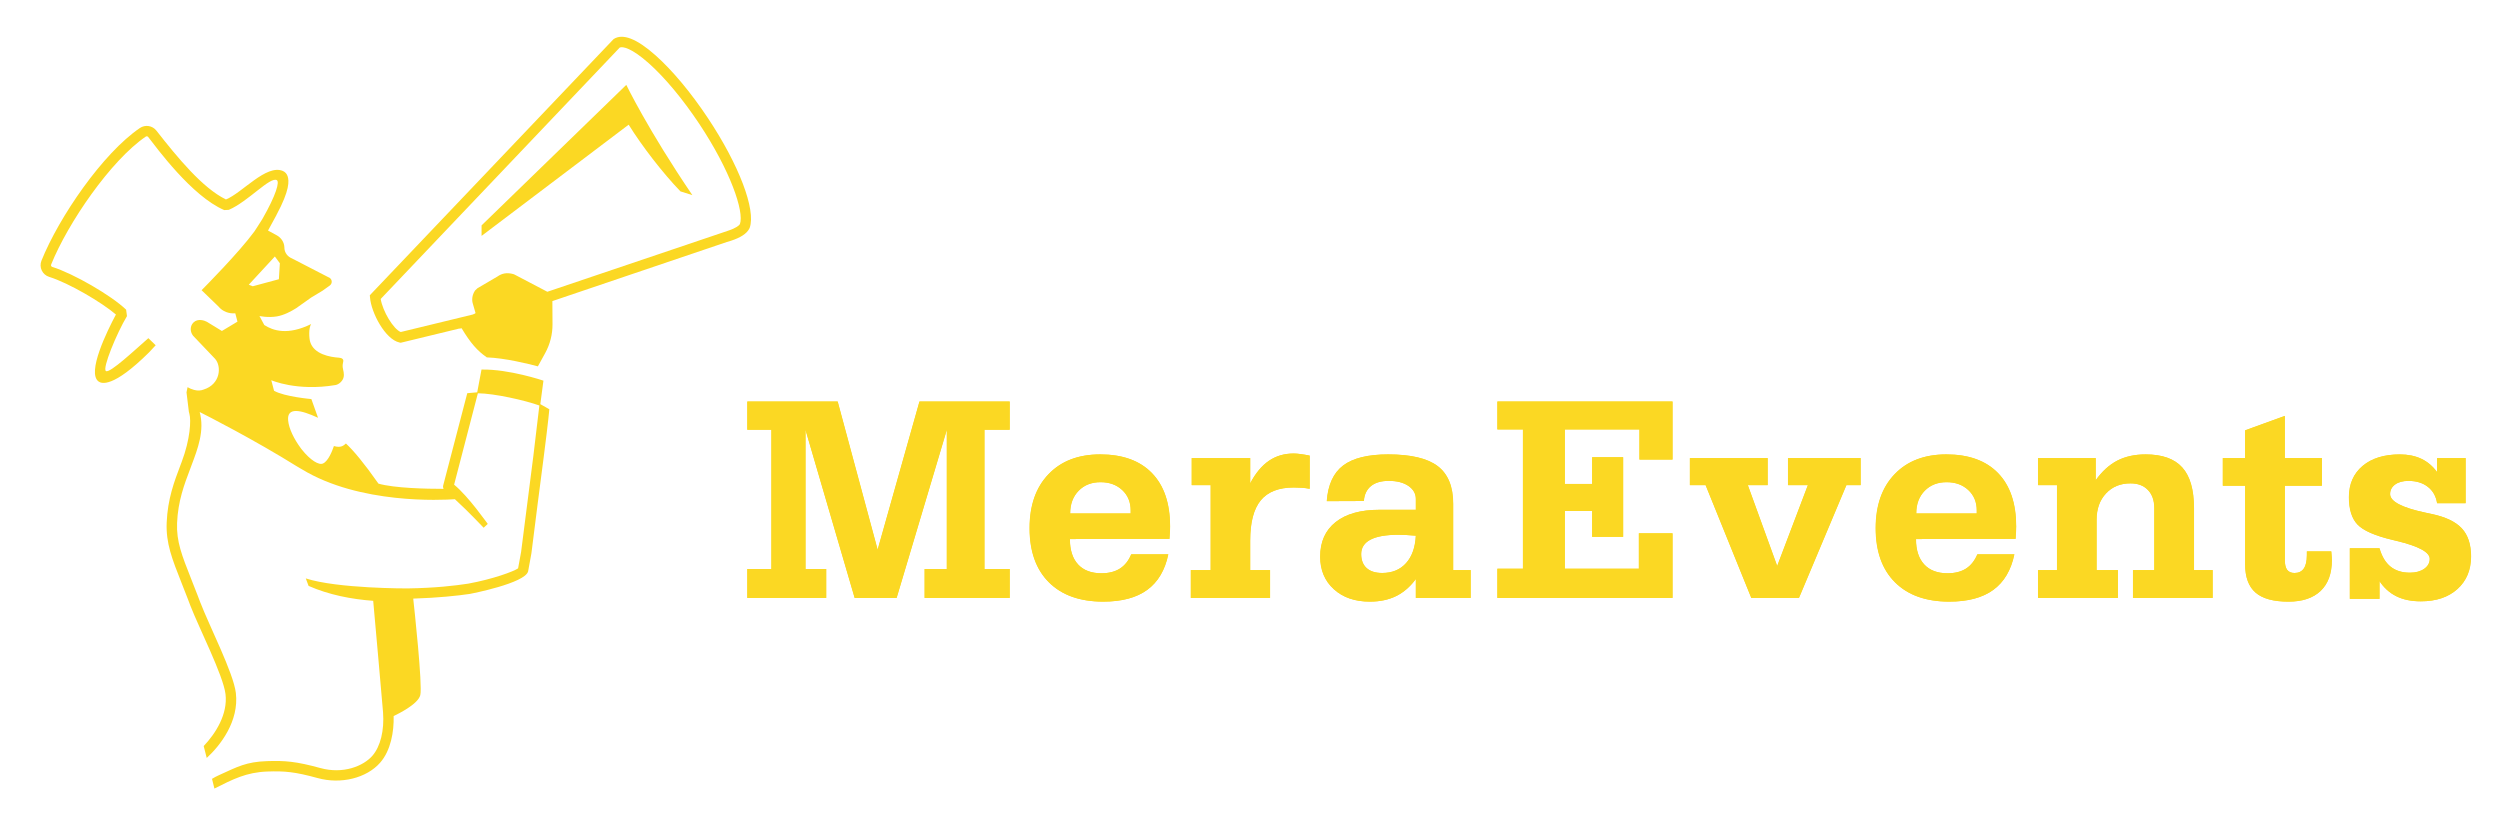 <?xml version="1.0" encoding="utf-8"?>
<!-- Generator: Adobe Illustrator 16.0.0, SVG Export Plug-In . SVG Version: 6.00 Build 0)  -->
<!DOCTYPE svg PUBLIC "-//W3C//DTD SVG 1.1//EN" "http://www.w3.org/Graphics/SVG/1.1/DTD/svg11.dtd">
<svg version="1.1" xmlns="http://www.w3.org/2000/svg" xmlns:xlink="http://www.w3.org/1999/xlink" x="0px" y="0px" width="170px"
	 height="56.75px" viewBox="0 0 170 56.75" enable-background="new 0 0 170 56.75" xml:space="preserve">
<g id="Layer_2" display="none">
	<rect x="-107.537" y="-99.78" display="inline" fill="#F04923" width="442.683" height="304.878"/>
</g>
<g id="Layer_3" display="none">
	<polygon display="inline" fill="#FFFFFF" points="52.337,39.167 52.337,29.717 50.702,29.717 50.702,27.804 56.832,27.804 
		59.543,37.862 62.384,27.804 68.503,27.804 68.503,29.717 66.789,29.717 66.789,39.167 68.503,39.167 68.503,41.131 62.731,41.131 
		62.731,39.167 64.237,39.167 64.237,29.717 60.829,41.131 57.987,41.131 54.647,29.717 54.647,39.167 56.054,39.167 56.054,41.131 
		50.702,41.131 50.702,39.167 	"/>
	<path display="inline" fill="#FFFFFF" d="M76.751,38.171h2.512c-0.226,1.076-0.703,1.881-1.43,2.412
		c-0.729,0.531-1.724,0.797-2.987,0.797c-1.581,0-2.809-0.438-3.684-1.312c-0.873-0.872-1.311-2.097-1.311-3.673
		c0-1.547,0.43-2.769,1.288-3.662c0.856-0.895,2.026-1.341,3.507-1.341c1.517,0,2.685,0.423,3.505,1.266
		c0.819,0.844,1.231,2.051,1.231,3.619c0,0.092-0.004,0.201-0.01,0.324c-0.007,0.123-0.017,0.297-0.031,0.522l-6.756,0.01
		c0,0.745,0.184,1.316,0.553,1.72c0.368,0.4,0.898,0.602,1.589,0.602c0.505,0,0.923-0.106,1.256-0.317
		C76.317,38.926,76.572,38.603,76.751,38.171 M72.605,35.399h4.105V35.19c0-0.566-0.19-1.027-0.573-1.382
		c-0.382-0.354-0.871-0.532-1.47-0.532c-0.611,0-1.108,0.192-1.49,0.582C72.796,34.249,72.605,34.763,72.605,35.399"/>
	<path display="inline" fill="#FFFFFF" d="M82.138,39.236v-5.761h-1.284v-1.832h3.966v1.713c0.365-0.692,0.789-1.201,1.272-1.532
		c0.479-0.325,1.037-0.49,1.669-0.49c0.146,0,0.306,0.01,0.477,0.034c0.173,0.024,0.381,0.057,0.619,0.104v2.253
		c-0.173-0.035-0.349-0.057-0.527-0.071c-0.18-0.013-0.363-0.02-0.549-0.02c-1.017,0-1.765,0.291-2.243,0.871
		c-0.479,0.584-0.718,1.491-0.718,2.729v2.002h1.345v1.896h-5.371v-1.896H82.138z"/>
	<path display="inline" fill="#FFFFFF" d="M99.775,41.132h-3.718v-1.288c-0.378,0.52-0.822,0.905-1.329,1.157
		c-0.51,0.253-1.105,0.38-1.791,0.38c-1.01,0-1.823-0.281-2.441-0.843s-0.927-1.297-0.927-2.209c0-1.009,0.351-1.792,1.051-2.346
		c0.702-0.556,1.694-0.834,2.976-0.834h2.462v-0.734c0-0.36-0.167-0.655-0.503-0.885c-0.337-0.229-0.779-0.344-1.331-0.344
		c-0.517,0-0.921,0.119-1.21,0.353c-0.29,0.237-0.45,0.573-0.484,1.016l-2.512,0.009c0.079-1.11,0.449-1.916,1.111-2.418
		c0.661-0.502,1.68-0.753,3.055-0.753c1.542,0,2.663,0.266,3.359,0.799c0.696,0.529,1.047,1.382,1.047,2.55v4.495h1.186V41.132z
		 M96.058,36.905c-0.218-0.021-0.429-0.037-0.632-0.045c-0.203-0.01-0.394-0.016-0.573-0.016c-0.824,0-1.447,0.109-1.87,0.329
		c-0.42,0.22-0.631,0.545-0.631,0.978c0,0.411,0.121,0.728,0.367,0.951c0.246,0.223,0.599,0.334,1.056,0.334
		c0.68,0,1.218-0.222,1.621-0.668C95.798,38.323,96.018,37.702,96.058,36.905"/>
	<polygon display="inline" fill="#FFFFFF" points="101.591,41.131 101.591,39.147 103.324,39.147 103.324,29.698 101.591,29.698 
		101.591,27.803 113.473,27.803 113.473,31.741 111.229,31.741 111.229,29.698 106.167,29.698 106.167,33.397 108.021,33.397 
		108.021,31.581 110.123,31.581 110.123,36.983 108.021,36.983 108.021,35.23 106.167,35.23 106.167,39.147 111.19,39.147 
		111.19,36.745 113.473,36.745 113.473,41.131 	"/>
	<polygon display="inline" fill="#FFFFFF" points="114.652,33.476 114.652,31.644 119.926,31.644 119.926,33.476 118.581,33.476 
		120.574,38.969 122.658,33.476 121.311,33.476 121.311,31.644 126.236,31.644 126.236,33.476 125.269,33.476 122.05,41.132 
		118.82,41.132 115.719,33.476 	"/>
	<path display="inline" fill="#FFFFFF" d="M134.154,38.171h2.512c-0.226,1.076-0.703,1.881-1.431,2.412s-1.723,0.797-2.985,0.797
		c-1.581,0-2.808-0.438-3.682-1.312c-0.875-0.872-1.311-2.097-1.311-3.673c0-1.547,0.427-2.769,1.285-3.662
		c0.856-0.895,2.026-1.341,3.509-1.341c1.514,0,2.682,0.423,3.504,1.266c0.819,0.844,1.229,2.051,1.229,3.619
		c0,0.092-0.004,0.201-0.009,0.324c-0.008,0.123-0.018,0.297-0.031,0.522l-6.757,0.01c0,0.745,0.184,1.316,0.554,1.72
		c0.368,0.4,0.896,0.602,1.589,0.602c0.504,0,0.924-0.106,1.257-0.317C133.719,38.926,133.974,38.603,134.154,38.171
		 M130.009,35.399h4.104V35.19c0-0.566-0.19-1.027-0.572-1.382c-0.383-0.354-0.87-0.532-1.469-0.532
		c-0.613,0-1.108,0.192-1.491,0.582C130.199,34.249,130.009,34.763,130.009,35.399"/>
	<path display="inline" fill="#FFFFFF" d="M138.274,41.131v-1.895h1.286v-5.761h-1.286v-1.834h3.908v1.506
		c0.432-0.606,0.919-1.05,1.46-1.33c0.541-0.283,1.185-0.425,1.929-0.425c1.124,0,1.951,0.295,2.481,0.881
		c0.532,0.591,0.798,1.508,0.798,2.756v4.207h1.267v1.895h-5.401v-1.895h1.443v-4.207c0-0.518-0.145-0.927-0.433-1.225
		c-0.289-0.299-0.684-0.448-1.181-0.448c-0.687,0-1.24,0.228-1.665,0.682c-0.425,0.457-0.639,1.054-0.639,1.791v3.407h1.445v1.895
		H138.274z"/>
	<path display="inline" fill="#FFFFFF" d="M157.527,33.516h-2.512v5.043c0,0.307,0.054,0.529,0.16,0.669
		c0.106,0.139,0.272,0.21,0.498,0.21c0.28,0,0.488-0.101,0.626-0.3c0.142-0.2,0.212-0.502,0.212-0.908v-0.258h1.653
		c0.015,0.158,0.023,0.28,0.031,0.369c0.006,0.085,0.01,0.159,0.01,0.218c0,0.911-0.255,1.607-0.764,2.095
		c-0.508,0.485-1.232,0.727-2.177,0.727c-1.018,0-1.761-0.205-2.232-0.613c-0.473-0.408-0.708-1.048-0.708-1.919v-5.332h-1.515
		v-1.874h1.515v-1.884l2.69-0.977v2.861h2.512V33.516z"/>
	<path display="inline" fill="#FFFFFF" d="M161.438,41.189h-2.012v-3.429h2.012c0.161,0.56,0.41,0.974,0.747,1.247
		c0.34,0.271,0.779,0.409,1.315,0.409c0.399,0,0.724-0.09,0.974-0.264c0.25-0.179,0.375-0.401,0.375-0.675
		c0-0.45-0.746-0.856-2.233-1.215c-0.134-0.034-0.23-0.056-0.29-0.07c-1.196-0.285-1.988-0.633-2.377-1.041
		c-0.388-0.409-0.584-1.029-0.584-1.859c0-0.891,0.31-1.597,0.928-2.118s1.459-0.782,2.523-0.782c0.557,0,1.045,0.101,1.465,0.3
		c0.417,0.199,0.773,0.501,1.066,0.906v-0.957h1.932v3.062h-1.932c-0.075-0.474-0.283-0.844-0.63-1.112
		c-0.343-0.269-0.784-0.403-1.315-0.403c-0.379,0-0.681,0.082-0.907,0.248c-0.225,0.167-0.338,0.383-0.338,0.648
		c0,0.498,0.79,0.916,2.373,1.256c0.199,0.039,0.354,0.075,0.468,0.1c0.937,0.2,1.612,0.526,2.027,0.977
		c0.416,0.45,0.623,1.084,0.623,1.895c0,0.923-0.309,1.662-0.927,2.217c-0.618,0.556-1.444,0.832-2.481,0.832
		c-0.646,0-1.198-0.114-1.66-0.343c-0.461-0.23-0.842-0.574-1.142-1.031V41.189z"/>
	<polygon display="inline" fill="#FFFFFF" points="52.349,39.167 52.349,29.717 50.715,29.717 50.715,27.804 56.844,27.804 
		59.556,37.862 62.396,27.804 68.516,27.804 68.516,29.717 66.802,29.717 66.802,39.167 68.516,39.167 68.516,41.131 62.745,41.131 
		62.745,39.167 64.25,39.167 64.25,29.717 60.841,41.131 58,41.131 54.661,29.717 54.661,39.167 56.067,39.167 56.067,41.131 
		50.715,41.131 50.715,39.167 	"/>
	<path display="inline" fill="#FFFFFF" d="M76.764,38.171h2.512c-0.226,1.076-0.703,1.881-1.431,2.412s-1.723,0.797-2.985,0.797
		c-1.581,0-2.81-0.438-3.683-1.312c-0.874-0.872-1.311-2.097-1.311-3.673c0-1.547,0.429-2.769,1.286-3.662
		c0.857-0.895,2.026-1.341,3.507-1.341c1.516,0,2.683,0.423,3.503,1.266c0.822,0.844,1.232,2.051,1.232,3.619
		c0,0.092-0.003,0.201-0.009,0.324c-0.009,0.123-0.018,0.297-0.031,0.522l-6.758,0.01c0,0.745,0.185,1.316,0.553,1.72
		c0.367,0.4,0.899,0.602,1.59,0.602c0.505,0,0.923-0.106,1.255-0.317C76.328,38.926,76.584,38.603,76.764,38.171 M72.618,35.399
		h4.105V35.19c0-0.566-0.191-1.027-0.572-1.382c-0.382-0.354-0.872-0.532-1.471-0.532c-0.612,0-1.108,0.192-1.49,0.582
		C72.808,34.249,72.618,34.763,72.618,35.399"/>
	<path display="inline" fill="#FFFFFF" d="M82.15,39.236v-5.761h-1.285v-1.832h3.967v1.713c0.365-0.692,0.789-1.201,1.271-1.532
		c0.483-0.325,1.039-0.49,1.669-0.49c0.146,0,0.306,0.01,0.479,0.034s0.378,0.057,0.619,0.104v2.253
		c-0.173-0.035-0.349-0.057-0.527-0.071c-0.181-0.013-0.364-0.02-0.551-0.02c-1.016,0-1.763,0.291-2.243,0.871
		c-0.478,0.584-0.717,1.491-0.717,2.729v2.002h1.346v1.896h-5.374v-1.896H82.15z"/>
	<path display="inline" fill="#FFFFFF" d="M99.787,41.132h-3.716v-1.288c-0.38,0.52-0.823,0.905-1.331,1.157
		c-0.51,0.253-1.104,0.38-1.789,0.38c-1.01,0-1.824-0.281-2.441-0.843c-0.619-0.562-0.928-1.297-0.928-2.209
		c0-1.009,0.351-1.792,1.052-2.346c0.7-0.556,1.692-0.834,2.975-0.834h2.463v-0.734c0-0.36-0.17-0.655-0.505-0.885
		c-0.336-0.229-0.779-0.344-1.33-0.344c-0.518,0-0.922,0.119-1.211,0.353c-0.288,0.237-0.45,0.573-0.482,1.016l-2.512,0.009
		c0.08-1.11,0.448-1.916,1.11-2.418c0.66-0.502,1.679-0.753,3.055-0.753c1.541,0,2.661,0.266,3.359,0.799
		c0.698,0.529,1.048,1.382,1.048,2.55v4.495h1.184V41.132z M96.071,36.905c-0.221-0.021-0.432-0.037-0.634-0.045
		c-0.203-0.01-0.395-0.016-0.572-0.016c-0.825,0-1.448,0.109-1.869,0.329c-0.423,0.22-0.634,0.545-0.634,0.978
		c0,0.411,0.123,0.728,0.369,0.951c0.245,0.223,0.598,0.334,1.057,0.334c0.677,0,1.219-0.222,1.62-0.668
		C95.81,38.323,96.031,37.702,96.071,36.905"/>
	<polygon display="inline" fill="#FFFFFF" points="101.604,41.131 101.604,39.147 103.338,39.147 103.338,29.698 101.604,29.698 
		101.604,27.803 113.485,27.803 113.485,31.741 111.242,31.741 111.242,29.698 106.179,29.698 106.179,33.397 108.034,33.397 
		108.034,31.581 110.137,31.581 110.137,36.983 108.034,36.983 108.034,35.23 106.179,35.23 106.179,39.147 111.202,39.147 
		111.202,36.745 113.485,36.745 113.485,41.131 	"/>
	<polygon display="inline" fill="#FFFFFF" points="114.666,33.476 114.666,31.644 119.938,31.644 119.938,33.476 118.593,33.476 
		120.587,38.969 122.67,33.476 121.323,33.476 121.323,31.644 126.247,31.644 126.247,33.476 125.28,33.476 122.061,41.132 
		118.831,41.132 115.732,33.476 	"/>
	<path display="inline" fill="#FFFFFF" d="M134.168,38.171h2.509c-0.224,1.076-0.702,1.881-1.428,2.412
		c-0.729,0.531-1.724,0.797-2.986,0.797c-1.58,0-2.81-0.438-3.682-1.312c-0.875-0.872-1.313-2.097-1.313-3.673
		c0-1.547,0.428-2.769,1.287-3.662c0.857-0.895,2.028-1.341,3.509-1.341c1.514,0,2.683,0.423,3.502,1.266
		c0.82,0.844,1.232,2.051,1.232,3.619c0,0.092-0.004,0.201-0.01,0.324c-0.009,0.123-0.019,0.297-0.031,0.522L130,37.134
		c0,0.745,0.186,1.316,0.555,1.72c0.367,0.4,0.898,0.602,1.591,0.602c0.503,0,0.923-0.106,1.253-0.317
		C133.73,38.926,133.987,38.603,134.168,38.171 M130.021,35.399h4.106V35.19c0-0.566-0.19-1.027-0.573-1.382
		c-0.382-0.354-0.872-0.532-1.471-0.532c-0.611,0-1.106,0.192-1.489,0.582C130.212,34.249,130.021,34.763,130.021,35.399"/>
	<path display="inline" fill="#FFFFFF" d="M138.288,41.131v-1.895h1.286v-5.761h-1.286v-1.834h3.906v1.506
		c0.433-0.606,0.919-1.05,1.461-1.33c0.542-0.283,1.186-0.425,1.929-0.425c1.124,0,1.951,0.295,2.481,0.881
		c0.532,0.591,0.798,1.508,0.798,2.756v4.207h1.266v1.895h-5.402v-1.895h1.445v-4.207c0-0.518-0.144-0.927-0.435-1.225
		c-0.288-0.299-0.681-0.448-1.18-0.448c-0.686,0-1.241,0.228-1.665,0.682c-0.424,0.457-0.638,1.054-0.638,1.791v3.407h1.445v1.895
		H138.288z"/>
	<path display="inline" fill="#FFFFFF" d="M157.539,33.516h-2.511v5.043c0,0.307,0.054,0.529,0.161,0.669
		c0.105,0.139,0.271,0.21,0.497,0.21c0.279,0,0.487-0.101,0.628-0.3c0.141-0.2,0.208-0.502,0.208-0.908v-0.258h1.656
		c0.013,0.158,0.022,0.28,0.03,0.369c0.006,0.085,0.01,0.159,0.01,0.218c0,0.911-0.255,1.607-0.764,2.095
		c-0.509,0.485-1.233,0.727-2.177,0.727c-1.018,0-1.761-0.205-2.234-0.613c-0.471-0.408-0.707-1.048-0.707-1.919v-5.332h-1.515
		v-1.874h1.515v-1.884l2.691-0.977v2.861h2.511V33.516z"/>
	<path display="inline" fill="#FFFFFF" d="M161.452,41.189h-2.014v-3.429h2.014c0.158,0.56,0.409,0.974,0.747,1.247
		c0.34,0.271,0.777,0.409,1.316,0.409c0.398,0,0.721-0.09,0.972-0.264c0.249-0.179,0.373-0.401,0.373-0.675
		c0-0.45-0.744-0.856-2.232-1.215c-0.133-0.034-0.229-0.056-0.288-0.07c-1.197-0.285-1.99-0.633-2.378-1.041
		c-0.389-0.409-0.584-1.029-0.584-1.859c0-0.891,0.31-1.597,0.928-2.118c0.619-0.521,1.458-0.782,2.521-0.782
		c0.559,0,1.048,0.101,1.466,0.3c0.419,0.199,0.775,0.501,1.067,0.906v-0.957h1.934v3.062h-1.934
		c-0.074-0.474-0.282-0.844-0.629-1.112c-0.345-0.269-0.784-0.403-1.314-0.403c-0.38,0-0.684,0.082-0.908,0.248
		c-0.226,0.167-0.339,0.383-0.339,0.648c0,0.498,0.792,0.916,2.373,1.256c0.198,0.039,0.355,0.075,0.468,0.1
		c0.938,0.2,1.613,0.526,2.029,0.977s0.622,1.084,0.622,1.895c0,0.923-0.31,1.662-0.926,2.217c-0.618,0.556-1.447,0.832-2.481,0.832
		c-0.645,0-1.199-0.114-1.661-0.343c-0.461-0.23-0.842-0.574-1.141-1.031V41.189z"/>
	<path display="inline" fill="#FFFFFF" d="M32.68,15.852v0.716l9.979-7.548c0.892,1.438,2.296,3.267,3.514,4.527l0.807,0.253
		c-3.02-4.445-4.482-7.48-4.482-7.48L32.68,15.852z"/>
	<path display="inline" fill="#FFFFFF" d="M48.028,8.564c-1.146-1.724-2.404-3.23-3.54-4.242c-1.284-1.142-2.244-1.513-2.853-1.107
		l-16.539,17.38l0.013,0.155c0.082,1.026,1.028,2.837,1.999,3.049l0.079,0.017l3.989-0.968v0.013l0.146-0.03
		c0.603,1,1.054,1.521,1.71,1.979c1.229,0.042,2.816,0.433,3.464,0.607l0.496-0.903c0.33-0.598,0.5-1.269,0.496-1.951l-0.008-1.576
		l11.833-4.006l0.286-0.088c0.645-0.209,1.056-0.474,1.233-0.803l0.036-0.074C51.305,14.798,50.137,11.733,48.028,8.564
		 M50.208,15.765c-0.037,0.082-0.253,0.271-0.818,0.457l-12.249,4.136l-2.236-1.173l-0.074-0.028
		c-0.428-0.113-0.761-0.058-1.083,0.169l-1.348,0.792l-0.169,0.16c-0.273,0.418-0.17,0.809-0.152,0.868l0.191,0.655
		c0,0.001-0.03,0.046-0.201,0.104l-4.875,1.185c-0.496-0.198-1.221-1.401-1.36-2.244L42.054,3.789
		c0.202-0.09,0.813,0.037,1.964,1.062c1.093,0.973,2.309,2.431,3.423,4.105C49.558,12.14,50.509,14.926,50.208,15.765"/>
	<path display="inline" fill="#FFFFFF" d="M36.665,27.982l0.213-1.594c0,0-2.344-0.794-4.205-0.753l-0.29,1.544
		c-0.176,0.016-0.676,0.06-0.676,0.06l-1.634,6.265c-0.018,0.076-0.007,0.154,0.024,0.225c-1.224,0-3.326-0.049-4.415-0.354
		c-0.976-1.39-1.691-2.243-2.207-2.726c-0.135,0.118-0.319,0.326-0.815,0.173c-0.11,0.326-0.377,1.02-0.735,1.182
		c-0.273,0.145-0.867-0.218-1.445-0.947c-0.051-0.063-0.087-0.111-0.087-0.111l0.001-0.003c-0.425-0.576-0.788-1.286-0.84-1.864
		c-0.042-0.452,0.167-0.634,0.532-0.634c0.369,0,0.9,0.186,1.497,0.464l-0.453-1.272c0,0-1.829-0.157-2.531-0.563l-0.188-0.718
		c0,0,1.73,0.771,4.354,0.331c0.24-0.041,0.474-0.268,0.54-0.484c0.087-0.28-0.03-0.534-0.049-0.727
		c-0.012-0.121,0.009-0.27,0.038-0.393c0.031-0.139-0.076-0.24-0.294-0.253c-0.585-0.04-1.7-0.227-1.952-1.078
		c-0.073-0.248-0.113-0.921,0.067-1.205c-1.585,0.783-2.591,0.447-3.177,0.064l-0.332-0.609c0,0,0.587,0.129,1.187,0.025
		c0.477-0.081,0.965-0.339,1.309-0.559l0.39-0.277c0.021-0.016,0.04-0.029,0.059-0.041l0.567-0.403l0.77-0.461l0.487-0.351
		c0.221-0.161,0.165-0.486-0.102-0.571l-2.458-1.27c-0.298-0.119-0.497-0.385-0.512-0.688l-0.004-0.077
		c-0.017-0.335-0.214-0.639-0.526-0.81l-0.583-0.318l0.573-1.054l-0.002-0.003c0.908-1.686,0.862-2.32,0.757-2.631
		c-0.056-0.165-0.172-0.291-0.324-0.354c-1.125-0.476-2.758,1.489-3.859,1.933c-1.579-0.77-3.269-2.821-4.72-4.671
		c-0.269-0.342-0.759-0.42-1.118-0.176c-2.517,1.712-5.485,6.037-6.679,9.001c-0.086,0.214-0.078,0.456,0.02,0.666
		c0.098,0.206,0.28,0.365,0.499,0.433c1.349,0.421,3.557,1.722,4.534,2.555c-0.593,1.11-1.991,3.951-1.178,4.544
		c0.202,0.148,0.979,0.449,3.424-1.973c0.213-0.231,0.451-0.486,0.451-0.486l-0.5-0.48c-0.918,0.803-2.602,2.387-2.874,2.234
		c-0.274-0.153,0.735-2.584,1.425-3.73l-0.056-0.437c-0.991-0.958-3.568-2.448-5.014-2.902c-0.043-0.013-0.063-0.044-0.072-0.062
		c-0.008-0.019-0.021-0.055-0.003-0.098c1.131-2.809,4.045-7.064,6.421-8.681c0.053-0.036,0.125-0.025,0.164,0.027
		c0.563,0.717,2.954,4.017,5.16,4.959l0.311-0.017c1.306-0.562,2.814-2.282,3.256-2.013c0.188,0.115-0.031,0.976-0.985,2.644
		c-0.145,0.241-0.489,0.759-0.542,0.841c-1.039,1.418-3.353,3.754-3.58,3.98c0,0,1.11,1.069,1.137,1.099
		c0.294,0.359,0.732,0.504,1.149,0.469l0.148,0.566l-1.055,0.633c-0.327-0.199-0.984-0.603-1.022-0.622
		c-0.156-0.087-0.599-0.244-0.9,0.038c-0.3,0.284-0.228,0.765,0.066,1.013l1.391,1.458c0.45,0.503,0.382,1.729-0.781,2.09
		c-0.185,0.073-0.402,0.089-0.648,0.019c-0.161-0.044-0.305-0.104-0.437-0.181c-0.004,0.02-0.072,0.35-0.072,0.35
		s0.155,1.281,0.158,1.31c0.004,0.026,0.018,0.08,0.039,0.152c0.118,0.422,0.061,1.708-0.523,3.255l-0.077,0.203
		c-0.432,1.136-0.877,2.313-0.942,3.924c-0.055,1.395,0.366,2.455,1,4.062c0.137,0.345,0.284,0.716,0.439,1.124l0.17,0.444
		c0.576,1.492,2.232,4.735,2.383,6.001c0.164,1.357-0.668,2.668-1.48,3.522c0.052,0.204,0.125,0.485,0.206,0.809
		c0.919-0.848,2.207-2.495,1.976-4.414c-0.162-1.355-1.787-4.515-2.426-6.173l-0.168-0.442c-0.157-0.409-0.305-0.782-0.443-1.131
		c-0.624-1.577-1.001-2.528-0.951-3.773c0.06-1.497,0.486-2.619,0.898-3.7l0.076-0.205c0.436-1.15,0.902-2.373,0.562-3.633
		c0.453,0.226,3.689,1.873,6.667,3.73c0.082,0.047,0.171,0.098,0.266,0.156c3.912,2.379,9.497,2.091,10.381,2.026
		c0.896,0.818,1.937,1.927,1.95,1.938l0.278-0.259c-0.066-0.07-1.294-1.854-2.281-2.663l1.612-6.2
		c1.125,0.01,3.181,0.473,4.17,0.829c-0.104,0.771-0.264,2.312-0.406,3.419c-0.249,1.928-0.57,4.411-0.831,6.517
		c-0.008,0.046-0.062,0.335-0.114,0.617c-0.036,0.198-0.072,0.395-0.09,0.495c-0.298,0.211-1.724,0.736-3.39,1.04
		c-0.905,0.137-2.191,0.293-4.12,0.323c0,0-4.747,0.017-6.895-0.678l0.189,0.508c1.37,0.604,2.898,0.902,4.384,1.012
		c0.104,1.234,0.588,6.494,0.668,7.558c0.093,1.228-0.17,2.323-0.724,2.956c-0.614,0.7-1.977,1.259-3.527,0.831
		c-1.654-0.454-2.418-0.511-3.616-0.47c-1.421,0.049-1.996,0.378-3.274,0.958c-0.158,0.068-0.333,0.167-0.462,0.244
		c0.056,0.227,0.111,0.449,0.162,0.66c1.245-0.627,2.164-1.107,3.6-1.158c1.171-0.039,1.862,0.022,3.403,0.447
		c1.578,0.437,3.324,0.004,4.245-1.048c0.722-0.822,0.942-2.106,0.913-3.163c0.268-0.123,1.653-0.792,1.809-1.414
		c0.162-0.652-0.417-5.982-0.478-6.548c0.009,0,0.02-0.003,0.031-0.003c1.63-0.052,2.973-0.194,3.81-0.319
		c0.037-0.006,3.763-0.721,3.953-1.535c0.008-0.041,0.056-0.302,0.104-0.568c0.059-0.307,0.115-0.625,0.119-0.652
		c0.263-2.109,0.583-4.593,0.832-6.519c0.337-2.601,0.383-3.251,0.383-3.251S36.825,28.065,36.665,27.982 M16.886,19.879
		l1.769-1.914l0.337,0.458l-0.065,1.083c0,0-1.769,0.478-1.771,0.48L16.886,19.879z"/>
</g>
<g id="Layer_4" display="none">
	<polygon display="inline" fill="#333333" points="53.817,37.25 53.817,28.45 52.295,28.45 52.295,26.667 58.004,26.667 
		60.529,36.034 63.175,26.667 68.875,26.667 68.875,28.45 67.279,28.45 67.279,37.25 68.875,37.25 68.875,39.08 63.5,39.08 
		63.5,37.25 64.902,37.25 64.902,28.45 61.727,39.08 59.082,39.08 55.971,28.45 55.971,37.25 57.28,37.25 57.28,39.08 52.295,39.08 
		52.295,37.25 	"/>
	<path display="inline" fill="#333333" d="M76.557,36.323h2.339c-0.21,1.001-0.654,1.751-1.332,2.246
		c-0.677,0.495-1.604,0.743-2.78,0.743c-1.474,0-2.616-0.408-3.431-1.222c-0.813-0.813-1.221-1.954-1.221-3.422
		c0-1.442,0.4-2.578,1.199-3.411c0.798-0.832,1.887-1.248,3.268-1.248c1.411,0,2.499,0.393,3.263,1.18
		c0.764,0.785,1.147,1.909,1.147,3.368c0,0.087-0.003,0.188-0.01,0.303c-0.005,0.114-0.015,0.276-0.027,0.486l-6.294,0.01
		c0,0.694,0.172,1.228,0.515,1.603c0.343,0.373,0.837,0.561,1.48,0.561c0.471,0,0.861-0.099,1.17-0.297
		C76.152,37.025,76.39,36.725,76.557,36.323 M72.695,33.74h3.825v-0.194c0-0.525-0.179-0.954-0.534-1.285s-0.813-0.497-1.369-0.497
		c-0.57,0-1.032,0.182-1.388,0.544C72.874,32.669,72.695,33.147,72.695,33.74"/>
	<path display="inline" fill="#333333" d="M81.575,37.315v-5.366h-1.198v-1.708h3.696v1.597c0.34-0.644,0.735-1.118,1.184-1.425
		c0.449-0.307,0.967-0.459,1.555-0.459c0.136,0,0.284,0.01,0.445,0.033c0.16,0.021,0.353,0.054,0.576,0.097v2.098
		c-0.161-0.031-0.324-0.052-0.492-0.064c-0.167-0.013-0.338-0.019-0.51-0.019c-0.948,0-1.644,0.271-2.089,0.812
		c-0.446,0.542-0.668,1.389-0.668,2.54v1.865h1.253v1.764h-5.004v-1.764H81.575z"/>
	<path display="inline" fill="#333333" d="M98.002,39.079H94.54v-1.196c-0.353,0.481-0.766,0.841-1.24,1.075
		c-0.473,0.237-1.028,0.354-1.666,0.354c-0.94,0-1.698-0.261-2.273-0.784c-0.576-0.523-0.864-1.208-0.864-2.057
		c0-0.94,0.326-1.669,0.979-2.186c0.653-0.518,1.576-0.775,2.771-0.775h2.293v-0.688c0-0.335-0.155-0.607-0.469-0.821
		s-0.727-0.32-1.24-0.32c-0.482,0-0.858,0.11-1.127,0.329c-0.27,0.22-0.42,0.534-0.45,0.942l-2.339,0.01
		c0.073-1.034,0.418-1.785,1.034-2.252c0.615-0.468,1.564-0.701,2.846-0.701c1.436,0,2.479,0.249,3.128,0.743
		c0.65,0.495,0.975,1.288,0.975,2.376v4.188h1.104V39.079z M94.54,35.144c-0.204-0.019-0.4-0.033-0.589-0.043
		c-0.189-0.009-0.367-0.014-0.534-0.014c-0.768,0-1.348,0.103-1.741,0.308c-0.393,0.203-0.589,0.507-0.589,0.909
		c0,0.385,0.114,0.681,0.343,0.886c0.229,0.209,0.557,0.313,0.984,0.313c0.631,0,1.134-0.208,1.509-0.623
		C94.297,36.464,94.503,35.886,94.54,35.144"/>
	<polygon display="inline" fill="#333333" points="99.694,39.079 99.694,37.231 101.309,37.231 101.309,28.431 99.694,28.431 
		99.694,26.667 110.759,26.667 110.759,30.334 108.672,30.334 108.672,28.431 103.956,28.431 103.956,31.875 105.683,31.875 
		105.683,30.186 107.64,30.186 107.64,35.218 105.683,35.218 105.683,33.584 103.956,33.584 103.956,37.231 108.633,37.231 
		108.633,34.994 110.759,34.994 110.759,39.079 	"/>
	<polygon display="inline" fill="#333333" points="111.86,31.949 111.86,30.242 116.771,30.242 116.771,31.949 115.518,31.949 
		117.375,37.065 119.315,31.949 118.061,31.949 118.061,30.242 122.647,30.242 122.647,31.949 121.748,31.949 118.749,39.08 
		115.741,39.08 112.854,31.949 	"/>
	<path display="inline" fill="#333333" d="M130.023,36.323h2.338c-0.209,1.001-0.652,1.751-1.331,2.246
		c-0.678,0.495-1.604,0.743-2.779,0.743c-1.474,0-2.617-0.408-3.43-1.222c-0.815-0.813-1.223-1.954-1.223-3.422
		c0-1.442,0.398-2.578,1.198-3.411c0.798-0.832,1.887-1.248,3.268-1.248c1.411,0,2.499,0.393,3.263,1.18
		c0.765,0.785,1.147,1.909,1.147,3.368c0,0.087-0.003,0.188-0.009,0.303c-0.008,0.114-0.017,0.276-0.028,0.486l-6.295,0.01
		c0,0.694,0.172,1.228,0.515,1.603c0.345,0.373,0.837,0.561,1.481,0.561c0.472,0,0.861-0.099,1.17-0.297
		C129.618,37.025,129.855,36.725,130.023,36.323 M126.161,33.74h3.825v-0.194c0-0.525-0.178-0.954-0.532-1.285
		c-0.357-0.331-0.813-0.497-1.371-0.497c-0.569,0-1.032,0.182-1.389,0.544C126.34,32.669,126.161,33.147,126.161,33.74"/>
	<path display="inline" fill="#333333" d="M133.861,39.079v-1.764h1.198v-5.366h-1.198v-1.708h3.641v1.401
		c0.401-0.563,0.854-0.975,1.359-1.238c0.504-0.264,1.103-0.396,1.797-0.396c1.046,0,1.816,0.274,2.311,0.821
		c0.496,0.549,0.743,1.404,0.743,2.567v3.918h1.18v1.764h-5.031v-1.764h1.345v-3.918c0-0.481-0.135-0.864-0.404-1.142
		c-0.269-0.278-0.635-0.418-1.1-0.418c-0.639,0-1.153,0.212-1.55,0.636c-0.396,0.425-0.595,0.979-0.595,1.667v3.175h1.347v1.764
		H133.861z"/>
	<path display="inline" fill="#333333" d="M151.794,31.986h-2.34v4.697c0,0.285,0.05,0.493,0.148,0.623
		c0.1,0.129,0.253,0.194,0.464,0.194c0.26,0,0.456-0.092,0.584-0.278c0.132-0.186,0.195-0.468,0.195-0.845v-0.241h1.543
		c0.012,0.149,0.021,0.262,0.028,0.343c0.004,0.081,0.009,0.149,0.009,0.204c0,0.848-0.236,1.498-0.71,1.95
		c-0.475,0.453-1.15,0.679-2.029,0.679c-0.946,0-1.641-0.192-2.079-0.572c-0.439-0.38-0.66-0.977-0.66-1.787v-4.967h-1.411v-1.744
		h1.411v-1.755l2.507-0.909v2.665h2.34V31.986z"/>
	<path display="inline" fill="#333333" d="M155.437,39.135h-1.875v-3.193h1.875c0.149,0.52,0.382,0.908,0.697,1.161
		s0.723,0.38,1.225,0.38c0.371,0,0.673-0.082,0.905-0.245c0.232-0.165,0.349-0.374,0.349-0.628c0-0.421-0.694-0.798-2.08-1.132
		c-0.124-0.031-0.214-0.053-0.27-0.064c-1.113-0.267-1.852-0.591-2.213-0.972c-0.362-0.38-0.544-0.956-0.544-1.73
		c0-0.83,0.288-1.487,0.863-1.973c0.574-0.486,1.357-0.729,2.35-0.729c0.52,0,0.974,0.093,1.363,0.278
		c0.391,0.186,0.722,0.468,0.994,0.846v-0.892h1.802v2.85h-1.802c-0.067-0.439-0.264-0.784-0.585-1.034
		c-0.322-0.25-0.731-0.376-1.226-0.376c-0.352,0-0.635,0.078-0.845,0.231c-0.211,0.154-0.315,0.357-0.315,0.604
		c0,0.464,0.737,0.853,2.211,1.169c0.184,0.037,0.331,0.068,0.435,0.093c0.873,0.186,1.502,0.489,1.891,0.91
		c0.385,0.42,0.578,1.009,0.578,1.764c0,0.859-0.287,1.549-0.862,2.065s-1.347,0.776-2.312,0.776c-0.601,0-1.116-0.106-1.545-0.321
		c-0.431-0.214-0.786-0.534-1.064-0.961V39.135z"/>
	<path display="inline" fill="#333333" d="M24.116,19.96l-0.015,0.813l-1.365,0.388c0,0-0.207-0.041-0.209-0.054l1.333-1.442
		L24.116,19.96z M10.018,19.924c1.044-2.595,3.722-6.508,5.938-8.015c0.188-0.128,0.441-0.086,0.581,0.092
		c1.147,1.462,3.407,4.001,5.026,4.694c1.139-0.64,2.527-2.252,2.969-2.069c0.429,0.178-0.245,1.563-1.004,2.875l0.617,0.363
		c0.424,0.25,0.692,0.691,0.717,1.185l0.003,0.064c0.002,0.034,0.022,0.063,0.052,0.077l2.123,0.919
		c0.291,0.11,0.501,0.369,0.553,0.676c0.041,0.241-0.021,0.483-0.164,0.675c0.003,0.004,0.007,0.007,0.009,0.012l0.213,0.308
		c0.166,0.264-0.047,0.637-0.204,0.814c-0.159,0.179-0.493,0.488-0.503,1.245c-0.008,0.523,0.171,1.114,0.549,1.165
		c0.462,0.061,0.608,0.403,0.547,0.657l-0.025,0.138c-0.003,0.042,0.005,0.232,0.007,0.274c0.04,0.19,0.108,0.481,0.014,0.814
		c-0.104,0.369-0.394,0.68-0.736,0.771c-0.279,0.076-0.422,0.103-1.042,0.128c-1.106,0.044-1.665-0.118-2.49-0.439l-0.177-0.414
		c0,0,1.385,0.585,3.48,0.216c0.191-0.034,0.376-0.228,0.429-0.414c0.067-0.241-0.026-0.458-0.042-0.626
		c-0.01-0.104,0.008-0.231,0.029-0.336c0.024-0.121-0.062-0.208-0.236-0.222c-0.468-0.036-1.359-0.202-1.564-0.935
		c-0.061-0.217-0.093-0.795,0.049-1.039c-1.265,0.668-2.11,0.244-2.58-0.086l-0.226-0.397c0,0,0.468,0.113,0.948,0.027
		c0.38-0.068,0.77-0.289,1.043-0.475l0.311-0.238c0.015-0.012,0.031-0.025,0.047-0.035l0.451-0.344l0.779-0.575l0.389-0.298
		c0.177-0.139,0.13-0.418-0.083-0.493l-2.136-0.924c-0.24-0.104-0.399-0.334-0.413-0.595l-0.003-0.066
		c-0.015-0.29-0.172-0.552-0.423-0.699l-0.633-0.373c-0.966,1.392-3.067,3.49-3.067,3.49c-0.06,0.07-0.036,0.14-0.016,0.18
		l1.038,1.091c0.282,0.345,0.642,0.341,0.87,0.323l0.085,0.631l-1.304,0.782c0,0-1.036-0.634-1.08-0.658
		c-0.098-0.056-0.216-0.08-0.338-0.08c-0.293,0-0.542,0.179-0.617,0.46c-0.07,0.264,0.025,0.511,0.203,0.661l1.406,1.387
		c0.029,0.03,0.137,0.157,0.174,0.372l0.001,0.002c0.099,0.877-1.151,1.342-1.151,1.342l-0.42-0.208
		c0.089-0.48,0.36-1.347-1.362-2.138c0,0-1.11-0.482-1.411-0.594c0,0-2.477,2.171-2.792,1.931c-0.315-0.242,0.539-2.703,1.277-3.933
		c-0.827-0.801-3.11-2.146-4.417-2.554C10.049,20.418,9.925,20.155,10.018,19.924 M40.892,21.485l-0.687,2.969l-0.374-0.379
		c0,0,0.28-2.004,0.271-2.083c-0.016-0.13-0.063-0.248-0.133-0.347c-0.107-0.149-0.267-0.254-0.448-0.294
		c0,0-1.247-0.665-1.521-0.738c-0.275-0.072-0.485-0.056-0.739,0.123l-1.225,0.717l-0.047,0.044
		c-0.171,0.261-0.107,0.496-0.097,0.531l0.153,0.559c0,0,0.175,0.334-0.339,0.506c-0.02,0.008-0.04,0.014-0.057,0.021l-4.514,1.094
		c-0.663-0.146-1.495-1.611-1.564-2.48L44.444,6.087c0.839-0.559,3.24,1.577,5.364,4.771c1.869,2.811,2.898,5.499,2.546,6.484
		c0,0-0.004,0.007-0.006,0.011c-0.129,0.286-0.632,0.489-0.943,0.591c-0.021,0.004-0.042,0.011-0.063,0.015h-0.002l-0.149,0.048
		c-0.028,0.007-0.043,0.011-0.043,0.011l0.002,0.002L40.892,21.485z M44.718,7.636l-8.622,9.005l-0.059,0.765l8.706-7.199
		c0.811,1.306,2.086,2.967,3.192,4.113l0.734,0.23C45.926,10.511,44.718,7.636,44.718,7.636 M32.349,46.266
		c-0.157,0.624-0.907,0.902-0.907,0.902l0.23-6.06l0.568-0.038C32.24,41.07,32.505,45.64,32.349,46.266 M20.922,46.818
		c-0.159-1.322-1.821-5.538-2.222-6.588c-0.788-2.066-1.346-3.123-1.287-4.586c0.06-1.497,0.497-2.567,0.906-3.648
		c0.642-1.698,0.104-3.101,0.079-3.261c0.014-0.146,0.128-0.266,0.28-0.276c0.043-0.002,0.084,0.004,0.122,0.019l0.016,0.005
		c0.009,0.004,0.018,0.009,0.027,0.013c0,0,3.186,1.589,6.118,3.421c0.081,0.043,0.165,0.093,0.256,0.147
		c2.837,1.754,5.294,1.459,5.799,1.528l1.968,0.15c0.022,0,0.044,0,0.066,0c1.102,0.473,2.781,1.939,2.781,1.939l0.655,0.041
		c0,0-1.535-1.638-2.414-2.313l1.329-5.608c0.025-0.074,0.178-0.112,0.414-0.122l0.117-1.718l0.02-0.155
		c-0.826-0.777-1.195-1.631-1.195-1.631l0.427-0.075c0.293,0.499,0.697,0.964,1.284,1.373c1.417,0.05,3.365,0.618,3.365,0.618
		l-0.055,0.419c0,0-1.945-0.425-3.29-0.48l-0.111,1.664c1.469,0.107,3.656,0.635,3.623,0.965c0.007,0.09-0.659,5.094-1.121,8.817
		c-0.005,0.048-0.195,1.056-0.201,1.104c-0.059,0.246-1.716,0.83-3.333,1.126c-1.043,0.154-2.192,0.271-3.788,0.295
		c0-0.002-3.955-0.06-6.17-0.777c0.102,0.202,0.183,0.395,0.283,0.598c1.31,0.562,3.108,0.979,4.219,1.181
		c0,0,0.211,5.394,0.293,6.477c0.078,1.052,0.066,2.031-0.547,2.732c-0.7,0.798-2.102,1.246-3.532,0.853
		c-1.429-0.393-2.098-0.453-3.189-0.415c-1.409,0.049-2.764,0.405-3.946,1l-0.211-0.711C19.478,50.442,21.156,48.773,20.922,46.818"
		/>
	<path display="inline" fill="#333333" d="M29.154,29.61c-0.233-0.639-0.084-0.836-0.348-0.89c-0.432-0.091-0.496,0.324-0.754,0.808
		c-0.173-0.048-0.357-0.04-0.521,0.031c-1.375-0.732-2.618-1.185-2.526-0.188c0.098,1.092,1.411,2.716,1.929,2.64
		c0.365-0.056,0.638-0.861,0.836-1.136c0.24,0.072,0.471,0.029,0.652-0.125c0.397,0.093,0.872,0.434,1.119,0.345
		C29.786,31.005,29.399,30.278,29.154,29.61"/>
</g>
<g id="Layer_5">
	<polygon fill="#FBD823" points="52.45,38.693 52.45,29.222 50.811,29.222 50.811,27.305 56.954,27.305 59.672,37.385 
		62.519,27.305 68.653,27.305 68.653,29.222 66.936,29.222 66.936,38.693 68.653,38.693 68.653,40.66 62.869,40.66 62.869,38.693 
		64.377,38.693 64.377,29.222 60.962,40.66 58.113,40.66 54.767,29.222 54.767,38.693 56.175,38.693 56.175,40.66 50.811,40.66 
		50.811,38.693 	"/>
	<path fill="#FBD823" d="M76.919,37.693h2.518c-0.226,1.079-0.705,1.887-1.434,2.418c-0.729,0.533-1.726,0.799-2.992,0.799
		c-1.584,0-2.815-0.438-3.692-1.314c-0.875-0.874-1.313-2.102-1.313-3.681c0-1.55,0.431-2.776,1.29-3.67
		c0.859-0.897,2.031-1.345,3.515-1.345c1.52,0,2.69,0.423,3.513,1.269c0.822,0.846,1.233,2.056,1.233,3.626
		c0,0.094-0.003,0.202-0.009,0.325c-0.007,0.123-0.017,0.299-0.031,0.524l-6.772,0.011c0,0.747,0.185,1.32,0.553,1.723
		c0.371,0.402,0.901,0.605,1.594,0.605c0.507,0,0.925-0.108,1.26-0.321C76.483,38.449,76.74,38.127,76.919,37.693 M72.764,34.916
		h4.116v-0.21c0-0.565-0.192-1.027-0.574-1.383c-0.383-0.356-0.873-0.535-1.473-0.535c-0.613,0-1.111,0.194-1.494,0.585
		C72.956,33.763,72.764,34.277,72.764,34.916"/>
	<path fill="#FBD823" d="M82.319,38.764v-5.775h-1.288V31.15h3.976v1.718c0.365-0.693,0.791-1.204,1.273-1.533
		c0.483-0.33,1.041-0.495,1.674-0.495c0.146,0,0.307,0.011,0.479,0.037c0.173,0.022,0.379,0.056,0.62,0.104v2.256
		c-0.173-0.033-0.35-0.057-0.528-0.069c-0.181-0.012-0.363-0.019-0.55-0.019c-1.02,0-1.769,0.29-2.249,0.872
		c-0.479,0.585-0.719,1.493-0.719,2.734v2.008h1.348v1.896H80.97v-1.896H82.319z"/>
	<path fill="#FBD823" d="M99.998,40.66h-3.727v-1.289c-0.381,0.52-0.825,0.906-1.334,1.159s-1.106,0.38-1.794,0.38
		c-1.013,0-1.828-0.28-2.447-0.844c-0.619-0.562-0.929-1.3-0.929-2.214c0-1.012,0.35-1.795,1.054-2.353
		c0.702-0.555,1.697-0.833,2.98-0.833h2.47v-0.739c0-0.361-0.169-0.654-0.505-0.886c-0.339-0.229-0.781-0.342-1.334-0.342
		c-0.52,0-0.925,0.116-1.214,0.353c-0.29,0.237-0.451,0.574-0.484,1.016l-2.518,0.01c0.08-1.113,0.45-1.921,1.113-2.424
		c0.663-0.502,1.684-0.754,3.062-0.754c1.546,0,2.669,0.267,3.367,0.798c0.699,0.533,1.051,1.388,1.051,2.558v4.508h1.188V40.66z
		 M96.271,36.426c-0.22-0.021-0.432-0.036-0.636-0.045c-0.203-0.011-0.394-0.016-0.574-0.016c-0.825,0-1.451,0.11-1.873,0.329
		c-0.422,0.22-0.635,0.547-0.635,0.979c0,0.413,0.123,0.732,0.37,0.955c0.247,0.224,0.6,0.335,1.06,0.335
		c0.679,0,1.22-0.222,1.623-0.669C96.01,37.848,96.23,37.225,96.271,36.426"/>
	<polygon fill="#FBD823" points="101.816,40.66 101.816,38.673 103.555,38.673 103.555,29.201 101.816,29.201 101.816,27.303 
		113.725,27.303 113.725,31.249 111.478,31.249 111.478,29.201 106.401,29.201 106.401,32.909 108.261,32.909 108.261,31.091 
		110.367,31.091 110.367,36.505 108.261,36.505 108.261,34.747 106.401,34.747 106.401,38.673 111.438,38.673 111.438,36.265 
		113.725,36.265 113.725,40.66 	"/>
	<polygon fill="#FBD823" points="114.906,32.988 114.906,31.15 120.193,31.15 120.193,32.988 118.845,32.988 120.841,38.492 
		122.932,32.988 121.581,32.988 121.581,31.15 126.516,31.15 126.516,32.988 125.548,32.988 122.321,40.66 119.085,40.66 
		115.977,32.988 	"/>
	<path fill="#FBD823" d="M134.455,37.693h2.516c-0.226,1.079-0.705,1.887-1.433,2.418c-0.731,0.533-1.727,0.799-2.993,0.799
		c-1.585,0-2.814-0.438-3.691-1.314c-0.875-0.874-1.314-2.102-1.314-3.681c0-1.55,0.43-2.776,1.29-3.67
		c0.859-0.897,2.031-1.345,3.516-1.345c1.519,0,2.69,0.423,3.513,1.269c0.821,0.846,1.234,2.056,1.234,3.626
		c0,0.094-0.005,0.202-0.011,0.325c-0.007,0.123-0.016,0.299-0.03,0.524l-6.774,0.011c0,0.747,0.187,1.32,0.556,1.723
		c0.371,0.402,0.901,0.605,1.594,0.605c0.505,0,0.925-0.108,1.26-0.321C134.017,38.449,134.273,38.127,134.455,37.693
		 M130.298,34.916h4.116v-0.21c0-0.565-0.192-1.027-0.574-1.383c-0.385-0.356-0.873-0.535-1.473-0.535
		c-0.614,0-1.11,0.194-1.495,0.585C130.49,33.763,130.298,34.277,130.298,34.916"/>
	<path fill="#FBD823" d="M138.583,40.66v-1.896h1.29v-5.775h-1.29V31.15h3.917v1.509c0.433-0.606,0.923-1.052,1.462-1.333
		c0.544-0.283,1.188-0.426,1.936-0.426c1.125,0,1.955,0.295,2.486,0.885c0.533,0.588,0.799,1.51,0.799,2.762v4.217h1.27v1.896
		h-5.413v-1.896h1.447v-4.217c0-0.519-0.145-0.931-0.434-1.229c-0.29-0.301-0.686-0.45-1.185-0.45c-0.688,0-1.242,0.229-1.669,0.686
		c-0.425,0.456-0.638,1.054-0.638,1.793v3.417h1.445v1.896H138.583z"/>
	<path fill="#FBD823" d="M157.881,33.028h-2.519v5.055c0,0.307,0.054,0.53,0.161,0.669c0.106,0.141,0.272,0.212,0.497,0.212
		c0.282,0,0.492-0.102,0.629-0.301c0.143-0.2,0.212-0.503,0.212-0.91v-0.26h1.658c0.014,0.161,0.023,0.283,0.03,0.37
		s0.01,0.161,0.01,0.22c0,0.912-0.254,1.612-0.764,2.099c-0.511,0.485-1.236,0.729-2.183,0.729c-1.02,0-1.764-0.204-2.238-0.614
		c-0.473-0.408-0.71-1.05-0.71-1.924v-5.344h-1.518V31.15h1.518v-1.889l2.697-0.979v2.868h2.519V33.028z"/>
	<path fill="#FBD823" d="M161.799,40.721h-2.016v-3.437h2.016c0.161,0.56,0.41,0.974,0.749,1.247c0.343,0.273,0.78,0.412,1.32,0.412
		c0.399,0,0.725-0.09,0.974-0.266c0.249-0.177,0.375-0.402,0.375-0.675c0-0.452-0.747-0.858-2.236-1.218
		c-0.135-0.035-0.23-0.058-0.292-0.07c-1.198-0.285-1.992-0.635-2.381-1.044c-0.39-0.409-0.587-1.03-0.587-1.864
		c0-0.893,0.312-1.599,0.931-2.123c0.618-0.521,1.464-0.783,2.528-0.783c0.56,0,1.049,0.101,1.469,0.3
		c0.419,0.2,0.775,0.502,1.069,0.909V31.15h1.938v3.066h-1.938c-0.075-0.472-0.285-0.843-0.631-1.113
		c-0.345-0.269-0.785-0.403-1.319-0.403c-0.379,0-0.683,0.082-0.909,0.247c-0.225,0.166-0.338,0.384-0.338,0.651
		c0,0.498,0.792,0.918,2.379,1.257c0.199,0.041,0.355,0.074,0.466,0.1c0.94,0.201,1.619,0.527,2.033,0.98
		c0.418,0.452,0.624,1.087,0.624,1.898c0,0.926-0.309,1.666-0.927,2.224c-0.619,0.556-1.449,0.832-2.487,0.832
		c-0.646,0-1.201-0.113-1.664-0.345c-0.462-0.229-0.844-0.574-1.146-1.032V40.721z"/>
	<polygon fill="#FBD823" points="52.462,38.693 52.462,29.222 50.824,29.222 50.824,27.305 56.967,27.305 59.686,37.385 
		62.531,27.305 68.665,27.305 68.665,29.222 66.947,29.222 66.947,38.693 68.665,38.693 68.665,40.66 62.881,40.66 62.881,38.693 
		64.39,38.693 64.39,29.222 60.974,40.66 58.126,40.66 54.779,29.222 54.779,38.693 56.188,38.693 56.188,40.66 50.824,40.66 
		50.824,38.693 	"/>
	<path fill="#FBD823" d="M76.933,37.693h2.517c-0.225,1.079-0.704,1.887-1.433,2.418c-0.729,0.533-1.727,0.799-2.993,0.799
		c-1.583,0-2.816-0.438-3.691-1.314c-0.875-0.874-1.313-2.102-1.313-3.681c0-1.55,0.428-2.776,1.289-3.67
		c0.858-0.897,2.03-1.345,3.515-1.345c1.52,0,2.69,0.423,3.511,1.269c0.823,0.846,1.235,2.056,1.235,3.626
		c0,0.094-0.004,0.202-0.01,0.325c-0.009,0.123-0.019,0.299-0.031,0.524l-6.772,0.011c0,0.747,0.185,1.32,0.553,1.723
		c0.369,0.402,0.901,0.605,1.594,0.605c0.507,0,0.925-0.108,1.258-0.321C76.496,38.449,76.752,38.127,76.933,37.693 M72.777,34.916
		h4.116v-0.21c0-0.565-0.193-1.027-0.574-1.383c-0.383-0.356-0.875-0.535-1.475-0.535c-0.613,0-1.112,0.194-1.493,0.585
		C72.968,33.763,72.777,34.277,72.777,34.916"/>
	<path fill="#FBD823" d="M82.333,38.764v-5.775h-1.29V31.15h3.977v1.718c0.365-0.693,0.791-1.204,1.273-1.533
		c0.483-0.33,1.042-0.495,1.673-0.495c0.146,0,0.307,0.011,0.48,0.037c0.173,0.022,0.379,0.056,0.619,0.104v2.256
		c-0.174-0.033-0.349-0.057-0.53-0.069c-0.179-0.012-0.362-0.019-0.55-0.019c-1.019,0-1.767,0.29-2.248,0.872
		c-0.479,0.585-0.718,1.493-0.718,2.734v2.008h1.349v1.896h-5.384v-1.896H82.333z"/>
	<path fill="#FBD823" d="M100.009,40.66h-3.726v-1.289c-0.381,0.52-0.825,0.906-1.334,1.159c-0.51,0.253-1.107,0.38-1.794,0.38
		c-1.012,0-1.827-0.28-2.446-0.844c-0.62-0.562-0.931-1.3-0.931-2.214c0-1.012,0.354-1.795,1.056-2.353
		c0.702-0.555,1.694-0.833,2.981-0.833h2.468v-0.739c0-0.361-0.169-0.654-0.505-0.886c-0.337-0.229-0.781-0.342-1.335-0.342
		c-0.518,0-0.923,0.116-1.212,0.353c-0.29,0.237-0.452,0.574-0.484,1.016l-2.518,0.01c0.08-1.113,0.451-1.921,1.113-2.424
		c0.662-0.502,1.683-0.754,3.062-0.754c1.546,0,2.668,0.267,3.367,0.798c0.698,0.533,1.05,1.388,1.05,2.558v4.508h1.188V40.66z
		 M96.283,36.426c-0.221-0.021-0.432-0.036-0.634-0.045c-0.204-0.011-0.396-0.016-0.573-0.016c-0.829,0-1.453,0.11-1.875,0.329
		c-0.423,0.22-0.634,0.547-0.634,0.979c0,0.413,0.123,0.732,0.368,0.955c0.248,0.224,0.601,0.335,1.059,0.335
		c0.681,0,1.221-0.222,1.624-0.669C96.021,37.848,96.244,37.225,96.283,36.426"/>
	<polygon fill="#FBD823" points="101.829,40.66 101.829,38.673 103.567,38.673 103.567,29.201 101.829,29.201 101.829,27.303 
		113.737,27.303 113.737,31.249 111.489,31.249 111.489,29.201 106.413,29.201 106.413,32.909 108.273,32.909 108.273,31.091 
		110.38,31.091 110.38,36.505 108.273,36.505 108.273,34.747 106.413,34.747 106.413,38.673 111.448,38.673 111.448,36.265 
		113.737,36.265 113.737,40.66 	"/>
	<polygon fill="#FBD823" points="114.922,32.988 114.922,31.15 120.206,31.15 120.206,32.988 118.855,32.988 120.856,38.492 
		122.943,32.988 121.594,32.988 121.594,31.15 126.528,31.15 126.528,32.988 125.56,32.988 122.333,40.66 119.096,40.66 
		115.988,32.988 	"/>
	<path fill="#FBD823" d="M134.468,37.693h2.514c-0.225,1.079-0.703,1.887-1.432,2.418c-0.729,0.533-1.728,0.799-2.992,0.799
		c-1.586,0-2.813-0.438-3.689-1.314c-0.878-0.874-1.313-2.102-1.313-3.681c0-1.55,0.427-2.776,1.288-3.67
		c0.857-0.897,2.031-1.345,3.517-1.345c1.518,0,2.687,0.423,3.511,1.269c0.82,0.846,1.232,2.056,1.232,3.626
		c0,0.094-0.002,0.202-0.009,0.325s-0.018,0.299-0.03,0.524l-6.772,0.011c0,0.747,0.185,1.32,0.556,1.723
		c0.367,0.402,0.897,0.605,1.591,0.605c0.505,0,0.928-0.108,1.26-0.321S134.285,38.127,134.468,37.693 M130.311,34.916h4.114v-0.21
		c0-0.565-0.189-1.027-0.574-1.383c-0.382-0.356-0.872-0.535-1.472-0.535c-0.615,0-1.111,0.194-1.495,0.585
		C130.502,33.763,130.311,34.277,130.311,34.916"/>
	<path fill="#FBD823" d="M138.597,40.66v-1.896h1.289v-5.775h-1.289V31.15h3.917v1.509c0.433-0.606,0.92-1.052,1.463-1.333
		c0.544-0.283,1.186-0.426,1.934-0.426c1.124,0,1.954,0.295,2.486,0.885c0.533,0.588,0.798,1.51,0.798,2.762v4.217h1.27v1.896
		h-5.413v-1.896h1.447v-4.217c0-0.519-0.145-0.931-0.435-1.229c-0.289-0.301-0.683-0.45-1.183-0.45
		c-0.688,0-1.243,0.229-1.668,0.686c-0.427,0.456-0.64,1.054-0.64,1.793v3.417h1.449v1.896H138.597z"/>
	<path fill="#FBD823" d="M157.893,33.028h-2.52v5.055c0,0.307,0.056,0.53,0.162,0.669c0.107,0.141,0.273,0.212,0.501,0.212
		c0.279,0,0.488-0.102,0.628-0.301c0.14-0.2,0.208-0.503,0.208-0.91v-0.26h1.661c0.012,0.161,0.021,0.283,0.028,0.37
		s0.012,0.161,0.012,0.22c0,0.912-0.256,1.612-0.767,2.099c-0.51,0.485-1.236,0.729-2.182,0.729c-1.021,0-1.765-0.204-2.239-0.614
		c-0.471-0.408-0.709-1.05-0.709-1.924v-5.344h-1.519V31.15h1.519v-1.889l2.696-0.979v2.868h2.52V33.028z"/>
	<path fill="#FBD823" d="M161.813,40.721h-2.019v-3.437h2.019c0.159,0.56,0.41,0.974,0.75,1.247
		c0.338,0.273,0.778,0.412,1.318,0.412c0.398,0,0.723-0.09,0.973-0.266c0.251-0.177,0.375-0.402,0.375-0.675
		c0-0.452-0.746-0.858-2.237-1.218c-0.134-0.035-0.23-0.058-0.289-0.07c-1.2-0.285-1.995-0.635-2.385-1.044
		c-0.388-0.409-0.582-1.03-0.582-1.864c0-0.893,0.308-1.599,0.927-2.123c0.618-0.521,1.464-0.783,2.528-0.783
		c0.56,0,1.051,0.101,1.469,0.3c0.419,0.2,0.777,0.502,1.068,0.909V31.15h1.939v3.066h-1.939c-0.073-0.472-0.281-0.843-0.63-1.113
		c-0.344-0.269-0.785-0.403-1.316-0.403c-0.383,0-0.687,0.082-0.911,0.247c-0.225,0.166-0.339,0.384-0.339,0.651
		c0,0.498,0.792,0.918,2.379,1.257c0.199,0.041,0.355,0.074,0.468,0.1c0.938,0.201,1.616,0.527,2.034,0.98
		c0.415,0.452,0.624,1.087,0.624,1.898c0,0.926-0.312,1.666-0.93,2.224c-0.619,0.556-1.449,0.832-2.488,0.832
		c-0.646,0-1.2-0.113-1.662-0.345c-0.463-0.229-0.846-0.574-1.144-1.032V40.721z"/>
	<path fill="#FBD823" d="M32.747,15.326v0.715l10.002-7.563c0.895,1.439,2.302,3.272,3.522,4.536l0.809,0.254
		c-3.026-4.455-4.492-7.497-4.492-7.497L32.747,15.326z"/>
	<path fill="#FBD823" d="M48.132,8.021c-1.149-1.728-2.41-3.237-3.548-4.251c-1.287-1.145-2.25-1.517-2.86-1.111L25.147,20.078
		l0.015,0.157c0.081,1.027,1.03,2.842,2.002,3.055l0.081,0.018l3.998-0.97v0.012l0.146-0.03c0.605,1.004,1.057,1.525,1.715,1.982
		c1.232,0.044,2.823,0.437,3.472,0.611l0.498-0.905c0.329-0.599,0.5-1.273,0.497-1.956l-0.009-1.578l11.859-4.017l0.287-0.086
		c0.646-0.21,1.058-0.477,1.235-0.805l0.037-0.076C51.416,14.267,50.245,11.195,48.132,8.021 M50.315,15.236
		c-0.037,0.083-0.253,0.274-0.82,0.458L37.219,19.84l-2.241-1.175l-0.075-0.029c-0.428-0.114-0.761-0.058-1.084,0.171l-1.351,0.792
		l-0.17,0.161c-0.275,0.42-0.172,0.811-0.151,0.872l0.19,0.655c0,0.001-0.03,0.045-0.202,0.104l-4.886,1.186
		c-0.497-0.198-1.224-1.403-1.362-2.248L42.142,3.234c0.203-0.091,0.816,0.037,1.97,1.063c1.095,0.974,2.313,2.436,3.431,4.113
		C49.666,11.604,50.618,14.396,50.315,15.236"/>
	<path fill="#FBD823" d="M36.742,27.482l0.212-1.598c0,0-2.348-0.795-4.212-0.754l-0.292,1.548
		c-0.175,0.014-0.676,0.059-0.676,0.059l-1.638,6.278c-0.02,0.077-0.007,0.155,0.024,0.227c-1.227,0-3.333-0.049-4.424-0.354
		c-0.979-1.395-1.696-2.249-2.213-2.73c-0.137,0.116-0.319,0.324-0.817,0.172c-0.11,0.326-0.379,1.02-0.736,1.184
		c-0.274,0.144-0.87-0.219-1.448-0.948c-0.051-0.065-0.088-0.113-0.088-0.113l0.001-0.003c-0.425-0.578-0.791-1.289-0.843-1.868
		c-0.04-0.454,0.168-0.636,0.535-0.636c0.37,0,0.902,0.187,1.5,0.463l-0.454-1.273c0,0-1.833-0.158-2.538-0.565l-0.188-0.718
		c0,0,1.733,0.772,4.364,0.33c0.241-0.041,0.474-0.267,0.541-0.484c0.087-0.28-0.03-0.534-0.049-0.73
		c-0.013-0.12,0.009-0.268,0.038-0.392c0.031-0.139-0.075-0.24-0.293-0.255c-0.587-0.038-1.705-0.227-1.957-1.079
		c-0.074-0.25-0.113-0.923,0.067-1.208c-1.589,0.786-2.597,0.448-3.186,0.066l-0.33-0.612c0,0,0.587,0.129,1.189,0.026
		c0.478-0.082,0.966-0.341,1.311-0.56l0.392-0.279c0.019-0.014,0.039-0.028,0.059-0.04l0.566-0.403l0.773-0.465l0.489-0.349
		c0.222-0.164,0.165-0.488-0.102-0.574l-2.464-1.272c-0.299-0.119-0.498-0.387-0.515-0.69l-0.003-0.076
		c-0.016-0.337-0.214-0.642-0.525-0.811l-0.587-0.318l0.575-1.057l-0.002-0.003c0.911-1.691,0.865-2.326,0.759-2.638
		c-0.056-0.166-0.172-0.291-0.325-0.356c-1.128-0.476-2.765,1.495-3.868,1.939c-1.583-0.771-3.277-2.827-4.731-4.684
		c-0.268-0.342-0.76-0.419-1.12-0.175c-2.523,1.716-5.498,6.049-6.694,9.021c-0.086,0.213-0.08,0.457,0.02,0.665
		c0.098,0.208,0.281,0.367,0.501,0.435c1.352,0.423,3.564,1.728,4.543,2.561c-0.594,1.113-1.996,3.962-1.18,4.555
		c0.203,0.148,0.98,0.449,3.431-1.978c0.214-0.23,0.452-0.486,0.452-0.486l-0.498-0.482c-0.921,0.807-2.609,2.392-2.882,2.239
		c-0.275-0.153,0.737-2.59,1.428-3.738l-0.057-0.438c-0.993-0.959-3.575-2.455-5.026-2.909c-0.042-0.013-0.063-0.043-0.071-0.062
		c-0.008-0.018-0.021-0.054-0.003-0.099c1.133-2.814,4.054-7.08,6.436-8.7c0.054-0.034,0.124-0.024,0.164,0.028
		c0.563,0.718,2.961,4.024,5.171,4.97l0.313-0.017c1.31-0.563,2.818-2.287,3.265-2.017c0.187,0.114-0.032,0.976-0.989,2.648
		c-0.145,0.242-0.49,0.761-0.542,0.843c-1.042,1.422-3.36,3.762-3.587,3.99c0,0,1.112,1.072,1.138,1.099
		c0.295,0.362,0.734,0.508,1.153,0.472l0.148,0.568l-1.058,0.634c-0.327-0.2-0.985-0.604-1.024-0.625
		c-0.156-0.085-0.6-0.244-0.902,0.04c-0.301,0.284-0.229,0.766,0.066,1.014l1.395,1.463c0.451,0.504,0.383,1.73-0.783,2.093
		c-0.185,0.074-0.403,0.09-0.647,0.021c-0.163-0.045-0.307-0.105-0.44-0.184c-0.003,0.021-0.072,0.352-0.072,0.352
		s0.156,1.282,0.16,1.313c0.003,0.028,0.016,0.08,0.038,0.152c0.119,0.423,0.061,1.712-0.525,3.264l-0.077,0.203
		c-0.432,1.139-0.879,2.315-0.944,3.931c-0.056,1.398,0.365,2.462,1.002,4.072c0.137,0.347,0.283,0.718,0.441,1.126l0.169,0.445
		c0.577,1.496,2.237,4.746,2.389,6.016c0.162,1.359-0.67,2.673-1.484,3.529c0.052,0.206,0.124,0.486,0.207,0.81
		c0.921-0.847,2.211-2.497,1.98-4.423c-0.162-1.357-1.791-4.524-2.431-6.187l-0.168-0.442c-0.158-0.41-0.306-0.786-0.444-1.134
		c-0.626-1.582-1.003-2.536-0.954-3.783c0.061-1.501,0.488-2.624,0.9-3.709l0.076-0.205c0.436-1.153,0.904-2.379,0.562-3.64
		c0.454,0.227,3.699,1.876,6.683,3.74c0.083,0.045,0.172,0.097,0.267,0.154c3.921,2.388,9.519,2.097,10.404,2.034
		c0.898,0.819,1.942,1.929,1.956,1.941l0.279-0.261c-0.066-0.07-1.298-1.856-2.288-2.669l1.616-6.214
		c1.128,0.011,3.188,0.476,4.181,0.831c-0.104,0.773-0.265,2.319-0.408,3.426c-0.249,1.934-0.571,4.422-0.834,6.533
		c-0.006,0.044-0.061,0.335-0.113,0.618c-0.037,0.198-0.072,0.396-0.091,0.497c-0.299,0.212-1.727,0.737-3.396,1.041
		c-0.908,0.137-2.196,0.295-4.13,0.324c0,0-4.758,0.018-6.911-0.681l0.19,0.51c1.373,0.604,2.904,0.905,4.394,1.014
		c0.104,1.239,0.589,6.509,0.669,7.575c0.093,1.23-0.172,2.329-0.727,2.965c-0.614,0.699-1.981,1.26-3.535,0.832
		c-1.657-0.455-2.422-0.513-3.624-0.471c-1.424,0.048-2.001,0.378-3.281,0.959c-0.159,0.068-0.334,0.168-0.463,0.246
		c0.057,0.227,0.111,0.449,0.163,0.661c1.247-0.629,2.169-1.109,3.605-1.159c1.175-0.041,1.867,0.021,3.412,0.444
		c1.583,0.439,3.333,0.006,4.255-1.048c0.724-0.826,0.944-2.11,0.916-3.17c0.266-0.123,1.657-0.797,1.812-1.42
		c0.163-0.652-0.417-5.994-0.48-6.563c0.011,0,0.022-0.002,0.032-0.003c1.633-0.05,2.98-0.193,3.817-0.317
		c0.038-0.007,3.773-0.724,3.964-1.539c0.007-0.04,0.056-0.302,0.104-0.571c0.059-0.308,0.116-0.624,0.119-0.653
		c0.262-2.113,0.584-4.602,0.835-6.533c0.335-2.606,0.383-3.258,0.383-3.258S36.901,27.565,36.742,27.482 M16.917,19.36l1.774-1.919
		l0.339,0.46l-0.066,1.086c0,0-1.774,0.478-1.776,0.479L16.917,19.36z"/>
</g>
</svg>
